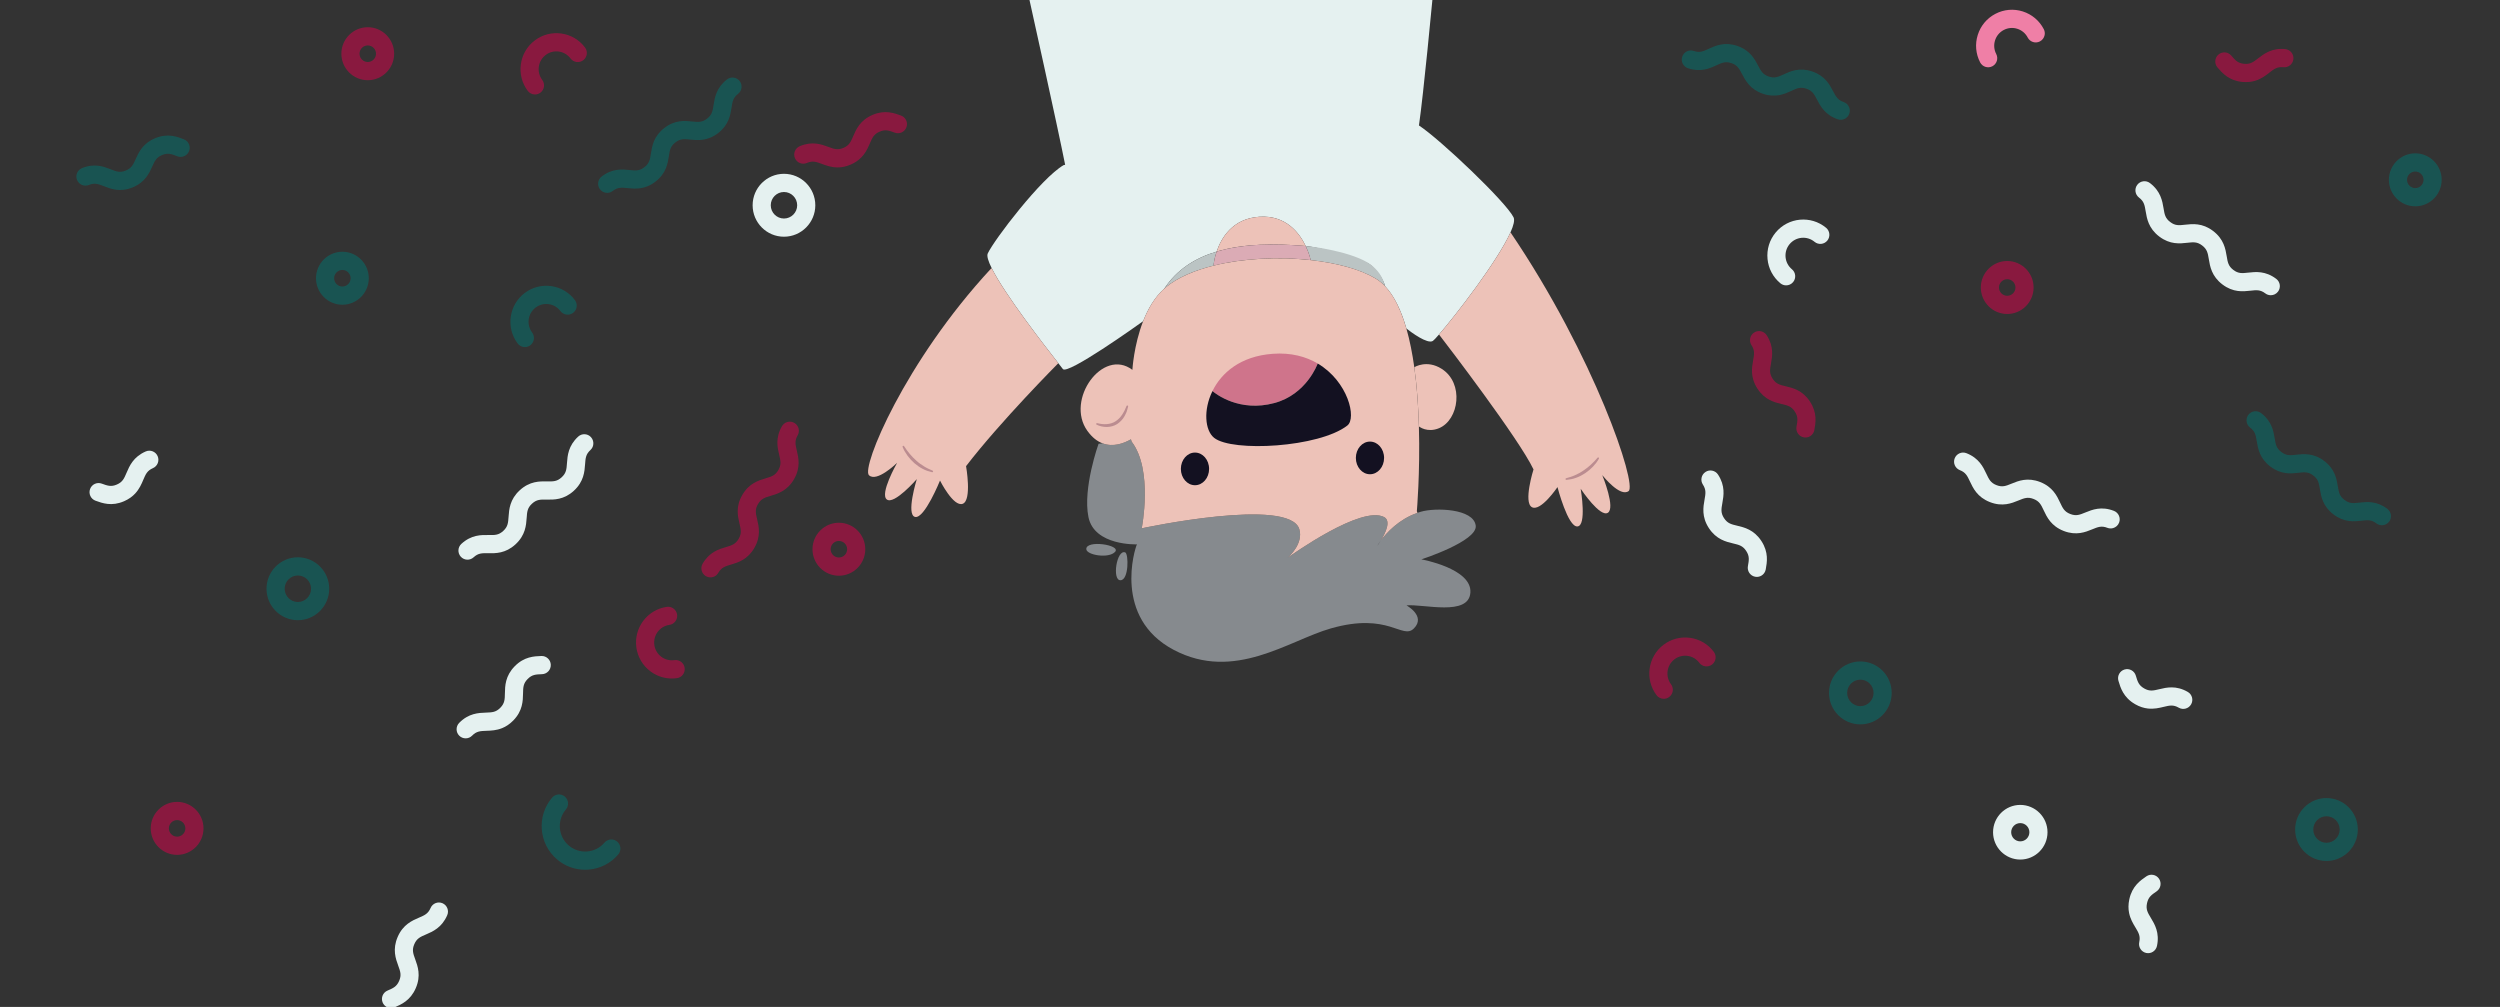 <svg width="2160" height="870" viewBox="0 0 2160 870" fill="none" xmlns="http://www.w3.org/2000/svg">
<rect x="0" y="0" width="2160" height="870" fill="#333333" stroke="none"/>
<g id="confettee" clip-path="url(#clip0_333_23544)">
<path id="Fill 6" fill-rule="evenodd" clip-rule="evenodd" d="M1766.56 30.321C1766.11 32.582 1764.69 34.63 1762.49 35.777C1758.66 37.785 1753.92 36.288 1751.93 32.437C1750.04 28.794 1746.84 26.105 1742.94 24.871C1739.04 23.633 1734.89 24 1731.26 25.898C1727.62 27.797 1724.95 31.001 1723.71 34.916C1722.49 38.848 1722.84 43.003 1724.74 46.647C1726.74 50.501 1725.24 55.246 1721.41 57.248C1717.57 59.254 1712.84 57.757 1710.84 53.909C1707.02 46.535 1706.28 38.11 1708.78 30.194C1711.26 22.269 1716.68 15.789 1724.02 11.953C1731.36 8.117 1739.75 7.38 1747.65 9.876C1755.54 12.375 1761.99 17.807 1765.82 25.175C1766.67 26.822 1766.89 28.634 1766.56 30.321" fill="#EF7FA6"/>
<path id="Fill 7" fill-rule="evenodd" clip-rule="evenodd" d="M1437.5 603.767C1435.12 603.767 1432.78 602.689 1431.24 600.642C1420.95 586.947 1423.67 567.403 1437.31 557.078C1443.92 552.074 1452.07 549.96 1460.27 551.098C1468.47 552.251 1475.73 556.536 1480.71 563.169C1483.32 566.638 1482.63 571.564 1479.18 574.178C1475.72 576.794 1470.81 576.105 1468.21 572.639C1465.74 569.36 1462.15 567.24 1458.1 566.668C1454.06 566.108 1450.02 567.153 1446.75 569.628C1440 574.735 1438.66 584.4 1443.74 591.172C1446.35 594.638 1445.66 599.567 1442.21 602.18C1440.8 603.252 1439.14 603.767 1437.5 603.767" fill="#E0004D" fill-opacity="0.5"/>
<path id="Fill 8" fill-rule="evenodd" clip-rule="evenodd" d="M462.23 81.626C459.857 81.626 457.511 80.551 455.972 78.501C445.682 64.807 448.406 45.265 462.047 34.937C468.65 29.933 476.804 27.819 485.003 28.96C493.199 30.113 500.462 34.398 505.448 41.032C508.052 44.497 507.365 49.426 503.912 52.04C500.456 54.653 495.545 53.967 492.944 50.498C490.475 47.222 486.887 45.099 482.831 44.53C478.793 43.967 474.749 45.012 471.482 47.487C464.732 52.597 463.388 62.262 468.476 69.034C471.08 72.5 470.396 77.429 466.943 80.042C465.53 81.111 463.874 81.626 462.23 81.626" fill="#E0004D" fill-opacity="0.5"/>
<path id="Fill 9" fill-rule="evenodd" clip-rule="evenodd" d="M1543.23 246.554C1541.47 246.554 1539.7 245.963 1538.24 244.75C1531.86 239.454 1527.92 231.98 1527.14 223.709C1526.36 215.438 1528.84 207.356 1534.12 200.958C1545.01 187.742 1564.58 185.887 1577.75 196.82C1581.08 199.588 1581.55 204.544 1578.79 207.889C1576.03 211.234 1571.1 211.698 1567.77 208.937C1561.25 203.526 1551.57 204.45 1546.18 210.981C1543.57 214.146 1542.35 218.139 1542.73 222.234C1543.12 226.323 1545.07 230.02 1548.22 232.637C1551.55 235.407 1552.02 240.36 1549.27 243.705C1547.71 245.584 1545.48 246.554 1543.23 246.554" fill="#E5F1F0"/>
<path id="Fill 10" fill-rule="evenodd" clip-rule="evenodd" d="M589.574 583.425C588.386 584.735 586.76 585.647 584.885 585.915C576.689 587.087 568.532 584.985 561.911 579.993C555.293 575.003 551.003 567.729 549.836 559.506C547.43 542.524 559.232 526.749 576.155 524.328C580.439 523.717 584.402 526.704 585.014 531.003C585.623 535.303 582.641 539.278 578.363 539.892C569.993 541.084 564.161 548.895 565.346 557.29C565.925 561.358 568.043 564.953 571.316 567.422C574.592 569.891 578.627 570.933 582.677 570.351C586.961 569.74 590.927 572.727 591.536 577.027C591.878 579.442 591.086 581.751 589.574 583.425" fill="#E0004D" fill-opacity="0.5"/>
<path id="Fill 11" fill-rule="evenodd" clip-rule="evenodd" d="M524.612 166.631C522.269 166.631 519.95 165.58 518.408 163.571C515.765 160.136 516.398 155.198 519.818 152.545C529.055 145.388 537.62 146.258 543.881 146.899C549.254 147.444 552.497 147.772 556.787 144.448C561.08 141.121 561.584 137.89 562.418 132.54C563.384 126.304 564.71 117.765 573.947 110.61C583.19 103.45 591.758 104.32 598.01 104.959C603.377 105.504 606.623 105.832 610.925 102.502C615.224 99.171 615.728 95.941 616.562 90.584C617.534 84.348 618.863 75.809 628.1 68.649C631.529 65.993 636.443 66.628 639.086 70.067C641.729 73.502 641.096 78.441 637.676 81.093C633.374 84.424 632.87 87.657 632.039 93.011C631.067 99.247 629.735 107.789 620.498 114.946C611.258 122.109 602.687 121.233 596.435 120.598C591.068 120.053 587.822 119.722 583.52 123.055C579.224 126.382 578.723 129.61 577.892 134.961C576.926 141.196 575.597 149.736 566.357 156.893C557.123 164.047 548.555 163.18 542.3 162.539C536.933 161.997 533.687 161.665 529.394 164.99C527.966 166.095 526.283 166.631 524.612 166.631" fill="#007672" fill-opacity="0.5"/>
<path id="Fill 12" fill-rule="evenodd" clip-rule="evenodd" d="M1961.95 255.079C1960.31 255.079 1958.65 254.564 1957.24 253.492C1952.9 250.204 1949.66 250.562 1944.3 251.17C1938.04 251.869 1929.48 252.821 1920.18 245.766C1910.86 238.699 1909.45 230.172 1908.42 223.948C1907.53 218.6 1906.99 215.372 1902.66 212.087C1898.33 208.802 1895.09 209.167 1889.73 209.772C1883.49 210.482 1874.93 211.437 1865.62 204.376C1856.31 197.312 1854.89 188.785 1853.86 182.561C1852.97 177.214 1852.44 173.989 1848.11 170.707C1844.66 168.087 1843.98 163.158 1846.58 159.695C1849.2 156.23 1854.11 155.549 1857.56 158.163C1866.86 165.227 1868.28 173.754 1869.31 179.978C1870.2 185.319 1870.73 188.547 1875.07 191.832C1879.39 195.114 1882.63 194.75 1887.99 194.148C1894.24 193.443 1902.8 192.479 1912.1 199.543C1921.42 206.61 1922.83 215.137 1923.86 221.361C1924.75 226.709 1925.29 229.937 1929.62 233.222C1933.96 236.507 1937.19 236.148 1942.56 235.543C1948.81 234.848 1957.37 233.884 1966.68 240.948C1970.13 243.568 1970.82 248.497 1968.21 251.959C1966.67 254.004 1964.32 255.079 1961.95 255.079" fill="#E5F1F0"/>
<path id="Fill 13" fill-rule="evenodd" clip-rule="evenodd" d="M1825.72 456.278C1824.14 456.73 1822.41 456.685 1820.76 456.04C1815.69 454.062 1812.67 455.294 1807.68 457.341C1801.84 459.726 1793.87 462.978 1783 458.732C1772.12 454.478 1768.45 446.658 1765.77 440.952C1763.46 436.05 1762.07 433.087 1757.01 431.112C1751.96 429.134 1748.93 430.371 1743.94 432.416C1738.13 434.804 1730.15 438.065 1719.28 433.81C1708.4 429.558 1704.73 421.742 1702.05 416.03C1699.74 411.128 1698.35 408.174 1693.3 406.199C1689.27 404.618 1687.27 400.062 1688.84 396.019C1690.42 391.972 1694.96 389.972 1698.98 391.544C1709.86 395.799 1713.53 403.618 1716.21 409.327C1718.52 414.226 1719.91 417.183 1724.96 419.158C1730.02 421.137 1733.04 419.902 1738.03 417.858C1743.85 415.473 1751.83 412.209 1762.7 416.46C1773.57 420.718 1777.25 428.535 1779.93 434.244C1782.23 439.143 1783.63 442.102 1788.69 444.081C1793.75 446.059 1796.77 444.83 1801.77 442.78C1807.59 440.401 1815.57 437.137 1826.44 441.392C1830.47 442.967 1832.47 447.525 1830.9 451.569C1829.97 453.957 1828 455.634 1825.72 456.278" fill="#E5F1F0"/>
<path id="Fill 14" fill-rule="evenodd" clip-rule="evenodd" d="M512.539 384.459C512.239 386.082 511.435 387.626 510.127 388.825C506.119 392.507 505.882 395.771 505.504 401.173C505.054 407.478 504.433 416.095 495.826 424.002C487.213 431.909 478.603 431.759 472.318 431.647C466.918 431.554 463.657 431.494 459.652 435.176C455.65 438.847 455.419 442.117 455.038 447.513C454.6 453.8 453.982 462.429 445.372 470.333C436.762 478.24 428.149 478.093 421.864 477.978C416.464 477.882 413.206 477.828 409.204 481.501C406.012 484.434 401.062 484.214 398.14 481.01C395.218 477.807 395.443 472.832 398.629 469.903C407.239 461.999 415.852 462.152 422.14 462.261C427.534 462.357 430.792 462.414 434.797 458.735C438.799 455.061 439.03 451.794 439.414 446.395C439.855 440.099 440.467 431.479 449.074 423.575C457.69 415.668 466.303 415.818 472.588 415.93C477.988 416.023 481.249 416.08 485.254 412.401C489.262 408.718 489.496 405.461 489.877 400.05C490.33 393.754 490.942 385.13 499.552 377.226C502.744 374.293 507.697 374.513 510.619 377.717C512.341 379.611 512.968 382.119 512.539 384.459" fill="#E5F1F0"/>
<path id="Fill 4" fill-rule="evenodd" clip-rule="evenodd" d="M505.531 751.463C496.57 751.463 487.999 748.29 481.123 742.376C465.376 728.832 463.54 704.958 477.031 689.153C479.842 685.853 484.789 685.471 488.074 688.295C491.359 691.119 491.743 696.081 488.926 699.379C481.054 708.604 482.125 722.539 491.314 730.44C495.763 734.264 501.427 736.125 507.277 735.673C513.124 735.219 518.44 732.512 522.253 728.047C525.067 724.746 530.014 724.367 533.296 727.188C536.581 730.013 536.965 734.975 534.148 738.272C527.614 745.929 518.5 750.575 508.483 751.349C507.496 751.424 506.509 751.463 505.531 751.463" fill="#007672" fill-opacity="0.5"/>
<path id="Fill 7_2" fill-rule="evenodd" clip-rule="evenodd" d="M453.498 299.873C451.125 299.873 448.779 298.796 447.24 296.748C436.947 283.054 439.674 263.509 453.312 253.184C459.918 248.18 468.069 246.066 476.271 247.205C484.467 248.358 491.73 252.642 496.713 259.276C499.317 262.744 498.633 267.671 495.18 270.284C491.724 272.901 486.81 272.211 484.209 268.745C481.743 265.466 478.155 263.347 474.099 262.775C470.058 262.215 466.017 263.259 462.75 265.734C456 270.841 454.656 280.507 459.744 287.278C462.348 290.744 461.664 295.673 458.208 298.287C456.798 299.359 455.142 299.873 453.498 299.873" fill="#007672" fill-opacity="0.5"/>
<path id="Fill 12_2" fill-rule="evenodd" clip-rule="evenodd" d="M2057.95 453.805C2056.31 453.805 2054.65 453.29 2053.24 452.219C2048.9 448.93 2045.66 449.289 2040.3 449.897C2034.04 450.596 2025.48 451.547 2016.18 444.492C2006.86 437.425 2005.45 428.898 2004.42 422.674C2003.53 417.327 2002.99 414.099 1998.66 410.814C1994.33 407.529 1991.09 407.893 1985.73 408.498C1979.49 409.209 1970.93 410.163 1961.62 403.103C1952.31 396.039 1950.89 387.512 1949.86 381.288C1948.97 375.94 1948.44 372.715 1944.11 369.433C1940.66 366.814 1939.98 361.885 1942.58 358.422C1945.2 354.956 1950.11 354.276 1953.56 356.889C1962.86 363.953 1964.28 372.48 1965.31 378.704C1966.2 384.046 1966.73 387.274 1971.07 390.559C1975.39 393.841 1978.63 393.476 1983.99 392.874C1990.24 392.17 1998.8 391.206 2008.1 398.27C2017.42 405.337 2018.83 413.864 2019.86 420.088C2020.75 425.435 2021.29 428.663 2025.62 431.948C2029.96 435.233 2033.19 434.875 2038.56 434.27C2044.81 433.574 2053.37 432.611 2062.68 439.675C2066.13 442.294 2066.82 447.223 2064.21 450.686C2062.67 452.73 2060.32 453.805 2057.95 453.805" fill="#007672" fill-opacity="0.5"/>
<path id="Fill 35" fill-rule="evenodd" clip-rule="evenodd" d="M2010.08 705.246C2003.78 705.246 1998.66 710.386 1998.66 716.7C1998.66 723.017 2003.78 728.157 2010.08 728.157C2016.37 728.157 2021.49 723.017 2021.49 716.7C2021.49 710.386 2016.37 705.246 2010.08 705.246ZM2010.07 743.877C1995.15 743.877 1983 731.686 1983 716.7C1983 701.717 1995.15 689.525 2010.07 689.525C2025.01 689.525 2037.15 701.717 2037.15 716.7C2037.15 731.686 2025.01 743.877 2010.07 743.877V743.877Z" fill="#007672" fill-opacity="0.5"/>
<path id="Fill 37" fill-rule="evenodd" clip-rule="evenodd" d="M1745.52 711.155C1741.19 711.155 1737.66 714.696 1737.66 719.047C1737.66 723.401 1741.19 726.942 1745.52 726.942C1749.86 726.942 1753.39 723.401 1753.39 719.047C1753.39 714.696 1749.86 711.155 1745.52 711.155ZM1745.52 742.659C1732.55 742.659 1722 732.07 1722 719.047C1722 706.027 1732.55 695.438 1745.52 695.438C1758.5 695.438 1769.05 706.027 1769.05 719.047C1769.05 732.07 1758.5 742.659 1745.52 742.659V742.659Z" fill="#E5F1F0"/>
<path id="Fill 41" fill-rule="evenodd" clip-rule="evenodd" d="M2086.8 148.206C2082.87 148.206 2079.66 151.421 2079.66 155.369C2079.66 159.316 2082.87 162.529 2086.8 162.529C2090.74 162.529 2093.94 159.316 2093.94 155.369C2093.94 151.421 2090.74 148.206 2086.8 148.206ZM2086.8 178.25C2074.23 178.25 2064 167.985 2064 155.369C2064 142.752 2074.23 132.485 2086.8 132.485C2099.37 132.485 2109.6 142.752 2109.6 155.369C2109.6 167.985 2099.37 178.25 2086.8 178.25V178.25Z" fill="#007672" fill-opacity="0.5"/>
<path id="Fill 18" fill-rule="evenodd" clip-rule="evenodd" d="M1839.52 788.747C1838.84 785.377 1838.75 781.508 1839.72 777.013C1842.19 765.574 1849.3 760.699 1854.49 757.14C1858.06 754.689 1862.93 755.613 1865.38 759.196C1867.81 762.789 1866.9 767.672 1863.33 770.117L1863.32 770.12C1858.87 773.18 1856.17 775.022 1855.03 780.349C1853.87 785.663 1855.57 788.467 1858.36 793.107C1861.62 798.505 1866.08 805.9 1863.62 817.345C1862.7 821.588 1858.53 824.286 1854.31 823.364C1850.08 822.44 1847.39 818.255 1848.31 814.015C1849.46 808.692 1847.77 805.891 1844.97 801.257C1842.99 797.978 1840.56 793.959 1839.52 788.747" fill="#E5F1F0"/>
<path id="Fill 19" fill-rule="evenodd" clip-rule="evenodd" d="M1948.86 69.66C1945.6 70.708 1941.78 71.241 1937.22 70.771C1925.62 69.579 1920 63.036 1915.9 58.254C1913.07 54.966 1913.44 50.001 1916.72 47.168C1920 44.331 1924.94 44.702 1927.76 47.99L1927.77 47.996C1931.29 52.1 1933.42 54.578 1938.82 55.132C1944.21 55.689 1946.79 53.687 1951.08 50.377C1956.06 46.526 1962.88 41.251 1974.49 42.434C1978.79 42.874 1981.93 46.734 1981.49 51.052C1981.05 55.37 1977.2 58.519 1972.9 58.074C1967.5 57.523 1964.92 59.516 1960.64 62.828C1957.62 65.171 1953.91 68.04 1948.86 69.66" fill="#E0004D" fill-opacity="0.5"/>
<path id="Fill 20" fill-rule="evenodd" clip-rule="evenodd" d="M116.819 426.376C114.482 428.891 111.413 431.23 107.207 433.058C96.503 437.713 88.415 434.762 82.508 432.606C78.443 431.125 76.343 426.611 77.819 422.528C79.304 418.448 83.792 416.344 87.854 417.828L87.86 417.831C92.936 419.683 95.996 420.8 100.976 418.632C105.953 416.47 107.231 413.456 109.355 408.467C111.824 402.662 115.205 394.712 125.909 390.051C129.878 388.32 134.489 390.148 136.208 394.131C137.93 398.115 136.109 402.749 132.143 404.471C127.163 406.642 125.882 409.647 123.764 414.636C122.267 418.162 120.431 422.483 116.819 426.376" fill="#E5F1F0"/>
<path id="Fill 21" fill-rule="evenodd" clip-rule="evenodd" d="M723.695 144.652C718.313 144.652 713.864 143.002 710.24 141.659C705.179 139.786 702.119 138.651 697.13 140.798C693.17 142.511 688.553 140.663 686.846 136.667C685.142 132.677 686.984 128.058 690.959 126.348C701.684 121.732 709.766 124.728 715.664 126.911C720.725 128.787 723.782 129.916 728.774 127.772C733.757 125.628 735.047 122.626 737.186 117.652C739.673 111.859 743.081 103.922 753.809 99.309C764.534 94.696 772.61 97.686 778.508 99.866C782.57 101.369 784.649 105.888 783.152 109.962C781.655 114.033 777.155 116.123 773.096 114.62C768.029 112.744 764.969 111.612 759.977 113.759C754.994 115.903 753.704 118.905 751.568 123.879C749.078 129.675 745.67 137.609 734.945 142.222C730.811 144.002 727.07 144.649 723.695 144.652" fill="#E0004D" fill-opacity="0.5"/>
<path id="Fill 22" fill-rule="evenodd" clip-rule="evenodd" d="M616.804 498.278C614.635 499.169 612.094 499.079 609.907 497.808C606.166 495.631 604.888 490.82 607.054 487.065C612.901 476.93 621.157 474.479 627.19 472.693C632.371 471.155 635.497 470.227 638.212 465.521C640.93 460.809 640.177 457.626 638.929 452.357C637.471 446.221 635.476 437.814 641.323 427.682C647.179 417.54 655.435 415.086 661.462 413.301C666.637 411.768 669.766 410.838 672.49 406.123C675.211 401.401 674.458 398.222 673.207 392.949C671.755 386.804 669.766 378.397 675.613 368.259C677.785 364.498 682.57 363.218 686.314 365.395C690.058 367.572 691.336 372.381 689.17 376.139C686.446 380.857 687.199 384.04 688.45 389.312C689.902 395.455 691.894 403.864 686.047 413.999C680.194 424.138 671.932 426.586 665.908 428.377C660.733 429.913 657.604 430.84 654.88 435.558C652.162 440.268 652.918 443.447 654.166 448.717C655.624 454.856 657.616 463.263 651.766 473.398C645.919 483.533 637.66 485.984 631.63 487.773C626.458 489.308 623.329 490.236 620.611 494.945C619.705 496.508 618.349 497.643 616.804 498.278" fill="#E0004D" fill-opacity="0.5"/>
<path id="Fill 24" fill-rule="evenodd" clip-rule="evenodd" d="M433.945 629.064C428.962 631.112 424.225 631.277 420.364 631.407C414.97 631.599 411.712 631.711 407.905 635.595C404.887 638.684 399.916 638.729 396.829 635.679C393.748 632.638 393.709 627.658 396.742 624.566C404.926 616.222 413.536 615.918 419.821 615.698C425.212 615.511 428.467 615.394 432.277 611.513C436.081 607.635 436.141 604.365 436.243 598.951C436.36 592.64 436.522 583.998 444.706 575.654C452.893 567.305 461.497 567.004 467.779 566.781C472.102 566.627 475.732 570.021 475.885 574.357C476.035 578.699 472.66 582.339 468.337 582.492C462.94 582.682 459.682 582.797 455.869 586.681C452.068 590.562 452.008 593.829 451.903 599.246C451.789 605.554 451.627 614.196 443.443 622.539C440.287 625.761 437.068 627.778 433.945 629.064" fill="#E5F1F0"/>
<path id="Fill 25" fill-rule="evenodd" clip-rule="evenodd" d="M1596.93 91.279C1598.23 93.239 1598.63 95.757 1597.82 98.159C1596.43 102.269 1591.98 104.47 1587.89 103.076C1576.84 99.309 1572.82 91.668 1569.9 86.076C1567.38 81.279 1565.86 78.386 1560.73 76.636C1555.59 74.887 1552.63 76.251 1547.72 78.512C1542.01 81.153 1534.19 84.766 1523.14 80.999C1512.09 77.23 1508.08 69.582 1505.15 64.002C1502.63 59.209 1501.11 56.312 1495.97 54.557C1490.83 52.804 1487.86 54.168 1482.95 56.435C1477.24 59.07 1469.42 62.68 1458.37 58.914C1454.26 57.517 1452.07 53.054 1453.47 48.941C1454.86 44.831 1459.31 42.63 1463.4 44.024C1468.55 45.779 1471.51 44.416 1476.41 42.148C1482.13 39.514 1489.95 35.903 1501 39.67C1512.06 43.44 1516.07 51.091 1519 56.67C1521.52 61.458 1523.04 64.358 1528.18 66.113C1533.32 67.865 1536.28 66.498 1541.18 64.234C1546.89 61.596 1554.71 57.983 1565.77 61.753C1576.81 65.52 1580.83 73.165 1583.75 78.75C1586.27 83.538 1587.79 86.437 1592.93 88.187C1594.63 88.771 1596.01 89.882 1596.93 91.279" fill="#007672" fill-opacity="0.5"/>
<path id="Fill 27" fill-rule="evenodd" clip-rule="evenodd" d="M337.834 870.979C334.795 870.979 331.9 869.19 330.631 866.203C328.933 862.213 330.778 857.592 334.756 855.887C339.721 853.755 342.718 852.47 344.872 847.471C347.029 842.473 345.913 839.402 344.062 834.313C341.902 828.388 338.947 820.27 343.582 809.523C348.217 798.771 356.137 795.375 361.921 792.897C366.883 790.768 369.88 789.482 372.037 784.484C373.753 780.5 378.37 778.672 382.333 780.395C386.305 782.117 388.129 786.745 386.41 790.729C381.775 801.481 373.855 804.877 368.071 807.356C363.109 809.484 360.112 810.77 357.955 815.768C355.804 820.764 356.923 823.835 358.774 828.92C360.931 834.849 363.886 842.967 359.248 853.713C354.613 864.469 346.693 867.865 340.909 870.343C339.907 870.774 338.863 870.979 337.834 870.979" fill="#E5F1F0"/>
<path id="Fill 30" fill-rule="evenodd" clip-rule="evenodd" d="M1855.77 612.16C1852.37 611.78 1848.67 610.696 1844.7 608.402C1834.59 602.555 1832.13 594.277 1830.33 588.231C1829.09 584.073 1831.45 579.692 1835.59 578.448C1839.74 577.208 1844.1 579.571 1845.34 583.727L1845.34 583.736C1846.89 588.927 1847.82 592.058 1852.52 594.78C1857.22 597.499 1860.39 596.731 1865.65 595.467C1871.76 593.994 1880.14 591.977 1890.25 597.821C1894 599.983 1895.29 604.792 1893.13 608.553C1890.97 612.313 1886.18 613.611 1882.43 611.443C1877.73 608.724 1874.56 609.486 1869.31 610.751C1865.59 611.651 1861.04 612.75 1855.77 612.16" fill="#E5F1F0"/>
<path id="Fill 33" fill-rule="evenodd" clip-rule="evenodd" d="M1524.43 494.901C1522.76 497.448 1519.68 498.893 1516.5 498.315C1512.24 497.544 1509.42 493.452 1510.18 489.18C1511.14 483.847 1511.72 480.625 1508.75 476.073C1505.77 471.514 1502.61 470.761 1497.35 469.515C1491.24 468.066 1482.86 466.073 1476.46 456.278C1470.07 446.48 1471.6 437.974 1472.72 431.762C1473.67 426.43 1474.25 423.214 1471.28 418.655C1468.91 415.024 1469.93 410.149 1473.54 407.774C1477.16 405.395 1482.01 406.413 1484.38 410.044C1490.78 419.842 1489.25 428.348 1488.13 434.56C1487.17 439.889 1486.59 443.111 1489.56 447.667C1492.54 452.219 1495.71 452.969 1500.96 454.216C1507.08 455.667 1515.46 457.66 1521.85 467.455C1528.25 477.256 1526.72 485.762 1525.6 491.977C1525.41 493.052 1525 494.04 1524.43 494.901" fill="#E5F1F0"/>
<path id="Fill 33 Copy" fill-rule="evenodd" clip-rule="evenodd" d="M1566.43 374.46C1564.76 377.007 1561.68 378.452 1558.5 377.874C1554.24 377.103 1551.42 373.011 1552.18 368.739C1553.14 363.406 1553.72 360.185 1550.75 355.632C1547.77 351.073 1544.61 350.32 1539.35 349.074C1533.24 347.626 1524.86 345.632 1518.46 335.837C1512.07 326.039 1513.6 317.533 1514.72 311.322C1515.67 305.989 1516.25 302.773 1513.28 298.215C1510.91 294.583 1511.93 289.708 1515.54 287.333C1519.16 284.954 1524.01 285.972 1526.38 289.603C1532.78 299.401 1531.25 307.907 1530.13 314.119C1529.17 319.448 1528.59 322.67 1531.56 327.226C1534.54 331.778 1537.71 332.528 1542.96 333.775C1549.08 335.226 1557.46 337.219 1563.85 347.014C1570.25 356.815 1568.72 365.321 1567.6 371.536C1567.41 372.611 1567 373.599 1566.43 374.46" fill="#E0004D" fill-opacity="0.5"/>
<path id="Fill 34" fill-rule="evenodd" clip-rule="evenodd" d="M161.543 122.085C163.712 124.223 164.534 127.532 163.355 130.558C161.786 134.599 157.244 136.602 153.215 135.024C148.184 133.058 145.145 131.868 140.12 133.922C135.095 135.975 133.751 138.953 131.522 143.888C128.93 149.636 125.375 157.507 114.569 161.924C103.76 166.341 95.738 163.204 89.879 160.91C84.848 158.943 81.815 157.754 76.787 159.808C72.782 161.446 68.207 159.506 66.581 155.493C64.949 151.47 66.875 146.884 70.883 145.249C81.692 140.829 89.711 143.97 95.57 146.264C100.598 148.23 103.637 149.419 108.665 147.366C113.687 145.312 115.028 142.335 117.254 137.399C119.849 131.651 123.404 123.778 134.21 119.363C145.022 114.943 153.047 118.084 158.906 120.378C159.923 120.776 160.811 121.363 161.543 122.085" fill="#007672" fill-opacity="0.5"/>
<path id="Fill 36" fill-rule="evenodd" clip-rule="evenodd" d="M257.348 497.216C251.057 497.216 245.936 502.356 245.936 508.673C245.936 514.987 251.057 520.127 257.348 520.127C263.642 520.127 268.763 514.987 268.763 508.673C268.763 502.356 263.642 497.216 257.348 497.216ZM257.347 535.848C242.419 535.848 230.272 523.656 230.272 508.673C230.272 493.687 242.419 481.496 257.347 481.496C272.278 481.496 284.425 493.687 284.425 508.673C284.425 523.656 272.278 535.848 257.347 535.848V535.848Z" fill="#007672" fill-opacity="0.5"/>
<path id="Fill 36 Copy 2" fill-rule="evenodd" clip-rule="evenodd" d="M677.348 165.892C671.057 165.892 665.936 171.032 665.936 177.349C665.936 183.663 671.057 188.803 677.348 188.803C683.642 188.803 688.763 183.663 688.763 177.349C688.763 171.032 683.642 165.892 677.348 165.892ZM677.347 204.523C662.419 204.523 650.272 192.332 650.272 177.349C650.272 162.363 662.419 150.171 677.347 150.171C692.278 150.171 704.425 162.363 704.425 177.349C704.425 192.332 692.278 204.523 677.347 204.523V204.523Z" fill="#E5F1F0"/>
<path id="Fill 36 Copy" fill-rule="evenodd" clip-rule="evenodd" d="M1607.35 587.216C1601.06 587.216 1595.94 592.356 1595.94 598.673C1595.94 604.987 1601.06 610.127 1607.35 610.127C1613.64 610.127 1618.76 604.987 1618.76 598.673C1618.76 592.356 1613.64 587.216 1607.35 587.216ZM1607.35 625.848C1592.42 625.848 1580.27 613.656 1580.27 598.673C1580.27 583.687 1592.42 571.496 1607.35 571.496C1622.28 571.496 1634.42 583.687 1634.42 598.673C1634.42 613.656 1622.28 625.848 1607.35 625.848V625.848Z" fill="#007672" fill-opacity="0.5"/>
<path id="Fill 38" fill-rule="evenodd" clip-rule="evenodd" d="M153.027 708.558C149.094 708.558 145.893 711.768 145.893 715.715C145.893 719.666 149.094 722.876 153.027 722.876C156.96 722.876 160.164 719.666 160.164 715.715C160.164 711.768 156.96 708.558 153.027 708.558ZM153.026 738.599C140.453 738.599 130.229 728.335 130.229 715.715C130.229 703.099 140.453 692.834 153.026 692.834C165.596 692.834 175.823 703.099 175.823 715.715C175.823 728.335 165.596 738.599 153.026 738.599V738.599Z" fill="#E0004D" fill-opacity="0.5"/>
<path id="Fill 39" fill-rule="evenodd" clip-rule="evenodd" d="M317.744 39.248C313.814 39.248 310.61 42.463 310.61 46.411C310.61 50.361 313.814 53.571 317.744 53.571C321.68 53.571 324.881 50.361 324.881 46.411C324.881 42.463 321.68 39.248 317.744 39.248ZM317.743 69.294C305.173 69.294 294.946 59.03 294.946 46.411C294.946 33.794 305.173 23.527 317.743 23.527C330.316 23.527 340.543 33.794 340.543 46.411C340.543 59.03 330.316 69.294 317.743 69.294V69.294Z" fill="#E0004D" fill-opacity="0.5"/>
<path id="Fill 40" fill-rule="evenodd" clip-rule="evenodd" d="M295.824 233.232C291.891 233.232 288.69 236.448 288.69 240.396C288.69 244.346 291.891 247.556 295.824 247.556C299.757 247.556 302.958 244.346 302.958 240.396C302.958 236.448 299.757 233.232 295.824 233.232ZM295.823 263.279C283.25 263.279 273.026 253.015 273.026 240.396C273.026 227.779 283.25 217.512 295.823 217.512C308.393 217.512 318.62 227.779 318.62 240.396C318.62 253.015 308.393 263.279 295.823 263.279V263.279Z" fill="#007672" fill-opacity="0.5"/>
<path id="Fill 42" fill-rule="evenodd" clip-rule="evenodd" d="M724.801 467.372C720.868 467.372 717.664 470.587 717.664 474.535C717.664 478.482 720.868 481.695 724.801 481.695C728.734 481.695 731.935 478.482 731.935 474.535C731.935 470.587 728.734 467.372 724.801 467.372ZM724.8 497.415C712.23 497.415 702 487.154 702 474.535C702 461.918 712.23 451.654 724.8 451.654C737.37 451.654 747.597 461.918 747.597 474.535C747.597 487.154 737.37 497.415 724.8 497.415V497.415Z" fill="#E0004D" fill-opacity="0.5"/>
<path id="Fill 43" fill-rule="evenodd" clip-rule="evenodd" d="M1734.23 241.235C1730.3 241.235 1727.1 244.451 1727.1 248.398C1727.1 252.346 1730.3 255.558 1734.23 255.558C1738.17 255.558 1741.37 252.346 1741.37 248.398C1741.37 244.451 1738.17 241.235 1734.23 241.235ZM1734.23 271.279C1721.66 271.279 1711.44 261.017 1711.44 248.398C1711.44 235.782 1721.66 225.514 1734.23 225.514C1746.81 225.514 1757.03 235.782 1757.03 248.398C1757.03 261.017 1746.81 271.279 1734.23 271.279V271.279Z" fill="#E0004D" fill-opacity="0.5"/>
<g id="boy">
<path id="Fill 45" fill-rule="evenodd" clip-rule="evenodd" d="M938.565 474.494C938.123 466.169 968.942 470.803 963.419 476.825C957.896 482.82 938.869 479.6 938.565 474.494" fill="#868A8E"/>
<path id="Fill 46" fill-rule="evenodd" clip-rule="evenodd" d="M968.03 501.329C960.657 501.329 964.799 474.494 972.173 477.269C975.207 478.434 975.404 501.329 968.03 501.329" fill="#868A8E"/>
<path id="Fill 47" fill-rule="evenodd" clip-rule="evenodd" d="M1189.89 471.663C1190.14 471.33 1191.52 469.498 1193.09 466.917C1197.98 460.368 1208.45 448.74 1224.68 443.079C1225.65 442.746 1226.62 442.413 1227.61 442.135C1240.18 438.444 1273.18 439.36 1275.03 454.151C1276.68 467.583 1228.08 483.29 1228.08 483.29C1228.08 483.29 1271.8 491.144 1270.42 511.958C1269.03 532.771 1229.9 521.671 1215.19 523.058C1215.19 523.058 1232.22 532.327 1221.62 542.956C1211.6 553.03 1200 528.609 1149.82 542.956C1113.4 553.363 1066.53 589.218 1014.06 561.466C961.596 533.715 980.457 474.049 982.307 470.331C982.307 470.331 945.469 471.718 940.415 446.742C935.362 421.766 949.169 383.385 949.169 383.385L952.646 383.052C961.9 386.521 971.096 383.025 977.143 379.556L977.696 381.526C996.557 406.058 986.45 456.455 986.45 456.455C986.45 456.455 1114.58 428.898 1122.67 457.398C1126.13 469.554 1114.11 480.515 1112.68 481.792C1116.05 479.378 1176.19 436.418 1195.85 446.742C1202.15 450.072 1196.96 460.645 1193.09 466.917C1191.16 469.498 1190.11 471.302 1189.89 471.663" fill="#868A8E"/>
<path id="Fill 49" fill-rule="evenodd" clip-rule="evenodd" d="M856.88 231.808C868.285 254.675 902.497 298.605 914.402 313.813C916.446 316.449 917.827 318.198 918.324 318.864C922.27 324.164 982.363 281.316 987.665 277.514L987.693 277.486C991.763 267.044 997.626 256.784 1005.95 249.383C1016.78 232.829 1032.72 222.913 1051.17 217.371C1055.12 205.696 1064.84 188.782 1088.16 187.267C1110.99 185.801 1122.65 201.176 1128.11 212.562C1140.64 213.653 1179.23 223.871 1184.75 229.421C1190.5 235.193 1194.8 240.488 1196.79 247.382C1204.84 255.932 1210.78 268.759 1215.13 283.842C1219.47 287.227 1233.33 297.495 1237.97 294.581C1238.71 294.11 1240.59 292.139 1243.3 289.003C1257.55 272.658 1294.19 225.147 1305.07 200.754C1307.78 194.729 1308.88 190.125 1307.7 187.738C1301.01 174.334 1244.71 120.746 1225.98 108.397C1229.98 80.67 1237.58 0 1237.58 0L889.48 0C889.48 0 913.969 110.28 920.284 142.393L919.014 142.642C899.684 153.743 858.951 207.164 853.428 218.959C852.407 221.123 853.843 225.73 856.88 231.808Z" fill="#E5F1F0"/>
<path id="Fill 50" fill-rule="evenodd" clip-rule="evenodd" d="M1128.11 212.562C1122.65 201.175 1110.99 185.801 1088.16 187.266C1064.84 188.782 1055.12 205.696 1051.17 217.371C1074.62 210.328 1102.07 210.3 1128.11 212.562" fill="#EDC2B8"/>
<path id="Fill 52" fill-rule="evenodd" clip-rule="evenodd" d="M1006.05 249.227C1016.88 232.768 1032.77 222.896 1051.17 217.371C1049.03 223.673 1048.58 228.449 1048.58 228.449L1048.83 229.421C1032.18 233.528 1017.6 239.717 1007.38 248.097C1006.93 248.467 1006.49 248.841 1006.05 249.227M1196.79 247.365C1194.18 244.593 1191.34 242.267 1188.26 240.466C1174.62 232.446 1154.49 227.118 1132.28 224.703L1132.34 224.287C1132.34 224.287 1132.34 224.284 1132.34 224.282C1132.3 224.096 1131.19 218.959 1128.11 212.565C1128.13 212.565 1128.15 212.568 1128.16 212.568C1140.74 213.669 1174.47 219.322 1186.53 230.406C1192.52 235.912 1194.79 240.48 1196.79 247.365" fill="#BBC4C4"/>
<path id="Fill 53" fill-rule="evenodd" clip-rule="evenodd" d="M1048.83 229.422V229.422L1048.58 228.45C1048.58 228.45 1049.03 223.674 1051.17 217.372H1051.17C1051.28 217.339 1051.38 217.308 1051.49 217.278C1051.51 217.272 1051.52 217.266 1051.54 217.261C1066.44 212.84 1082.94 211.23 1099.66 211.23C1099.67 211.23 1099.67 211.23 1099.68 211.23C1099.68 211.23 1099.68 211.23 1099.69 211.23C1109.17 211.23 1118.73 211.749 1128.11 212.563C1128.11 212.563 1128.11 212.563 1128.11 212.565C1131.19 218.959 1132.3 224.096 1132.34 224.282C1132.34 224.285 1132.34 224.288 1132.34 224.288L1132.28 224.704C1132.13 224.687 1131.97 224.67 1131.82 224.654C1122.84 223.677 1113.53 223.183 1104.15 223.183H1104.15C1104.14 223.183 1104.14 223.183 1104.13 223.183C1085.35 223.183 1066.37 225.173 1049.5 229.258C1049.28 229.311 1049.05 229.366 1048.83 229.422" fill="#DBABB5"/>
<path id="Fill 56" fill-rule="evenodd" clip-rule="evenodd" d="M1221.95 317.283L1222.09 317.255C1222.28 317.061 1232.86 310.595 1245.56 318.643C1265.17 331.02 1260.61 362.851 1243.27 369.983C1233.13 374.145 1226.23 368.595 1226.23 368.595H1225.93C1225.49 351.972 1224.33 334.211 1221.95 317.283" fill="#EDC2B8"/>
<path id="Fill 57" fill-rule="evenodd" clip-rule="evenodd" d="M977.144 379.556C971.096 383.025 961.9 386.522 952.646 383.053C948.148 381.388 943.671 378.058 939.504 372.285C920.174 345.45 952.842 300.132 978.386 319.558C978.386 319.558 979.571 298.272 987.665 277.514L987.692 277.487C991.998 266.442 998.269 255.563 1007.38 248.098C1017.6 239.717 1032.18 233.528 1048.83 229.418C1074.4 223.122 1104.95 221.679 1132.28 224.703C1154.49 227.118 1174.62 232.446 1188.26 240.466C1200.83 247.82 1209.36 263.861 1215.13 283.842C1218.08 294.165 1220.29 305.516 1221.95 317.282C1224.33 334.211 1225.49 351.971 1225.93 368.595C1227.06 408.39 1224.16 441.664 1224.16 441.664L1224.68 443.079C1208.45 448.741 1197.98 460.369 1193.09 466.918C1196.96 460.646 1202.15 450.073 1195.85 446.743C1176.19 436.419 1116.05 479.378 1112.68 481.793C1114.11 480.516 1126.13 469.554 1122.67 457.399C1114.58 428.898 986.45 456.456 986.45 456.456C986.45 456.456 996.557 406.059 977.696 381.527L977.144 379.556" fill="#EDC2B8"/>
<path id="Fill 58" fill-rule="evenodd" clip-rule="evenodd" d="M775.139 399.842C774.255 400.702 757.438 416.937 750.782 410.582C743.989 404.088 781.628 312.619 856.189 232.14L856.879 231.807C868.284 254.674 902.497 298.605 914.402 313.813L914.181 314.007C914.181 314.007 864.474 363.959 834.677 402.756C834.677 402.756 839.893 432.117 831.83 435.253C823.769 438.389 812.168 415.189 812.168 415.189C812.168 415.189 798.777 448.407 790.656 446.631C782.54 444.855 792.122 413.94 792.122 413.94C792.122 413.94 772.457 436.529 766.164 431.506C760.006 426.594 774.559 400.869 775.139 399.842" fill="#EDC2B8"/>
<path id="Fill 59" fill-rule="evenodd" clip-rule="evenodd" d="M1365.71 422.294C1365.96 423.848 1370.99 454.18 1362.92 454.846C1354.64 455.54 1345.67 420.85 1345.67 420.85C1345.67 420.85 1331.17 442.358 1323.57 438.195C1315.98 434.032 1324.95 405.587 1324.95 405.587C1312.5 379.251 1249.65 297.218 1243.3 289.003C1257.55 272.658 1294.19 225.147 1305.07 200.754C1377.7 307.902 1414.68 418.797 1407.11 424.319C1399.74 429.731 1385.15 411.498 1384.35 410.499C1384.88 411.803 1395.9 439 1389.16 443.052C1382.45 447.103 1366.63 423.653 1365.71 422.294" fill="#EDC2B8"/>
<path id="Fill 60" fill-rule="evenodd" clip-rule="evenodd" d="M948.064 365.603C950.704 366.305 953.554 366.647 956.244 366.436C958.944 366.217 961.584 365.492 963.805 364.016C966.061 362.603 967.958 360.63 969.496 358.333C970.313 357.22 970.871 355.918 971.595 354.714C972.175 353.429 972.697 352.108 973.312 350.806L973.351 350.726C973.522 350.365 973.956 350.21 974.318 350.382C974.632 350.534 974.793 350.89 974.71 351.217C974.351 352.657 973.925 354.089 973.508 355.535C972.868 356.895 972.354 358.333 971.562 359.637C970.068 362.312 967.853 364.61 965.252 366.367C962.587 368.059 959.422 368.872 956.348 368.922C953.256 368.922 950.262 368.298 947.49 366.947C947.128 366.772 946.979 366.333 947.153 365.972C947.307 365.651 947.664 365.495 947.992 365.584L948.064 365.603" fill="#BB8C90"/>
<path id="Fill 61" fill-rule="evenodd" clip-rule="evenodd" d="M1171.46 395.641C1171.46 387.851 1176.92 381.535 1183.66 381.535C1190.39 381.535 1195.85 387.851 1195.85 395.641C1195.85 403.433 1190.39 409.75 1183.66 409.75C1176.92 409.75 1171.46 403.433 1171.46 395.641" fill="#131121"/>
<path id="Fill 62" fill-rule="evenodd" clip-rule="evenodd" d="M1020.27 405.124C1020.27 397.334 1025.73 391.018 1032.46 391.018C1039.2 391.018 1044.66 397.334 1044.66 405.124C1044.66 412.917 1039.2 419.233 1032.46 419.233C1025.73 419.233 1020.27 412.917 1020.27 405.124" fill="#131121"/>
<path id="Fill 63" fill-rule="evenodd" clip-rule="evenodd" d="M1101.05 348.225C1070.87 356.356 1050.52 340.399 1047.56 337.901C1055.24 322.194 1071.7 307.708 1099.67 305.682C1115.52 304.516 1128.42 308.124 1138.53 314.091L1138.33 314.479C1138.33 314.479 1128.89 340.76 1101.05 348.225" fill="#CF748B"/>
<path id="Fill 64" fill-rule="evenodd" clip-rule="evenodd" d="M1049.02 378.307C1041.04 371.924 1039.52 354.247 1047.56 337.901C1050.52 340.399 1070.87 356.356 1101.05 348.225C1128.89 340.759 1138.33 314.479 1138.33 314.479L1138.52 314.09C1164.79 329.631 1172.27 361.323 1164.1 367.651C1139.71 386.633 1064.68 390.795 1049.02 378.307" fill="#131121"/>
<path id="Fill 65" fill-rule="evenodd" clip-rule="evenodd" d="M1381.49 396.269C1380.07 398.861 1378.27 401.117 1376.28 403.234C1374.27 405.329 1372.01 407.183 1369.61 408.826C1367.18 410.422 1364.59 411.818 1361.84 412.781C1359.13 413.841 1356.23 414.36 1353.37 414.637C1352.97 414.673 1352.61 414.379 1352.58 413.977C1352.54 413.621 1352.77 413.3 1353.1 413.205L1353.15 413.189C1355.82 412.412 1358.46 411.684 1360.93 410.502C1363.42 409.392 1365.85 408.121 1368.08 406.531C1370.37 405.03 1372.52 403.317 1374.55 401.45C1376.58 399.607 1378.51 397.57 1380.26 395.48L1380.29 395.442C1380.55 395.133 1381.02 395.095 1381.32 395.356C1381.59 395.583 1381.65 395.969 1381.49 396.269" fill="#BB8C90"/>
<path id="Fill 66" fill-rule="evenodd" clip-rule="evenodd" d="M781.14 385.509C782.609 387.807 784.261 390.077 786.034 392.172C787.801 394.287 789.715 396.266 791.786 398.05C793.791 399.921 796.036 401.494 798.358 402.923C800.661 404.419 803.188 405.482 805.734 406.603L805.784 406.625C806.151 406.786 806.32 407.219 806.159 407.588C806.016 407.916 805.662 408.085 805.328 408.007C802.525 407.361 799.725 406.467 797.168 405.063C794.564 403.748 792.181 402.027 789.974 400.132C787.806 398.186 785.807 396.052 784.087 393.713C782.386 391.354 780.894 388.884 779.82 386.125C779.674 385.751 779.859 385.326 780.234 385.179C780.563 385.049 780.928 385.176 781.11 385.465L781.14 385.509" fill="#BB8C90"/>
<path id="Fill 54" fill-rule="evenodd" clip-rule="evenodd" d="M1151.37 263.305C1151.35 263.305 1151.33 263.302 1151.31 263.302C1151.31 263.299 1151.31 263.299 1151.31 263.299C1151.32 263.302 1151.35 263.302 1151.37 263.305" fill="#B4434F"/>
</g>
</g>
<defs>
<clipPath id="clip0_333_23544">
<rect width="720" height="290" fill="white" transform="scale(3)"/>
</clipPath>
</defs>
</svg>
